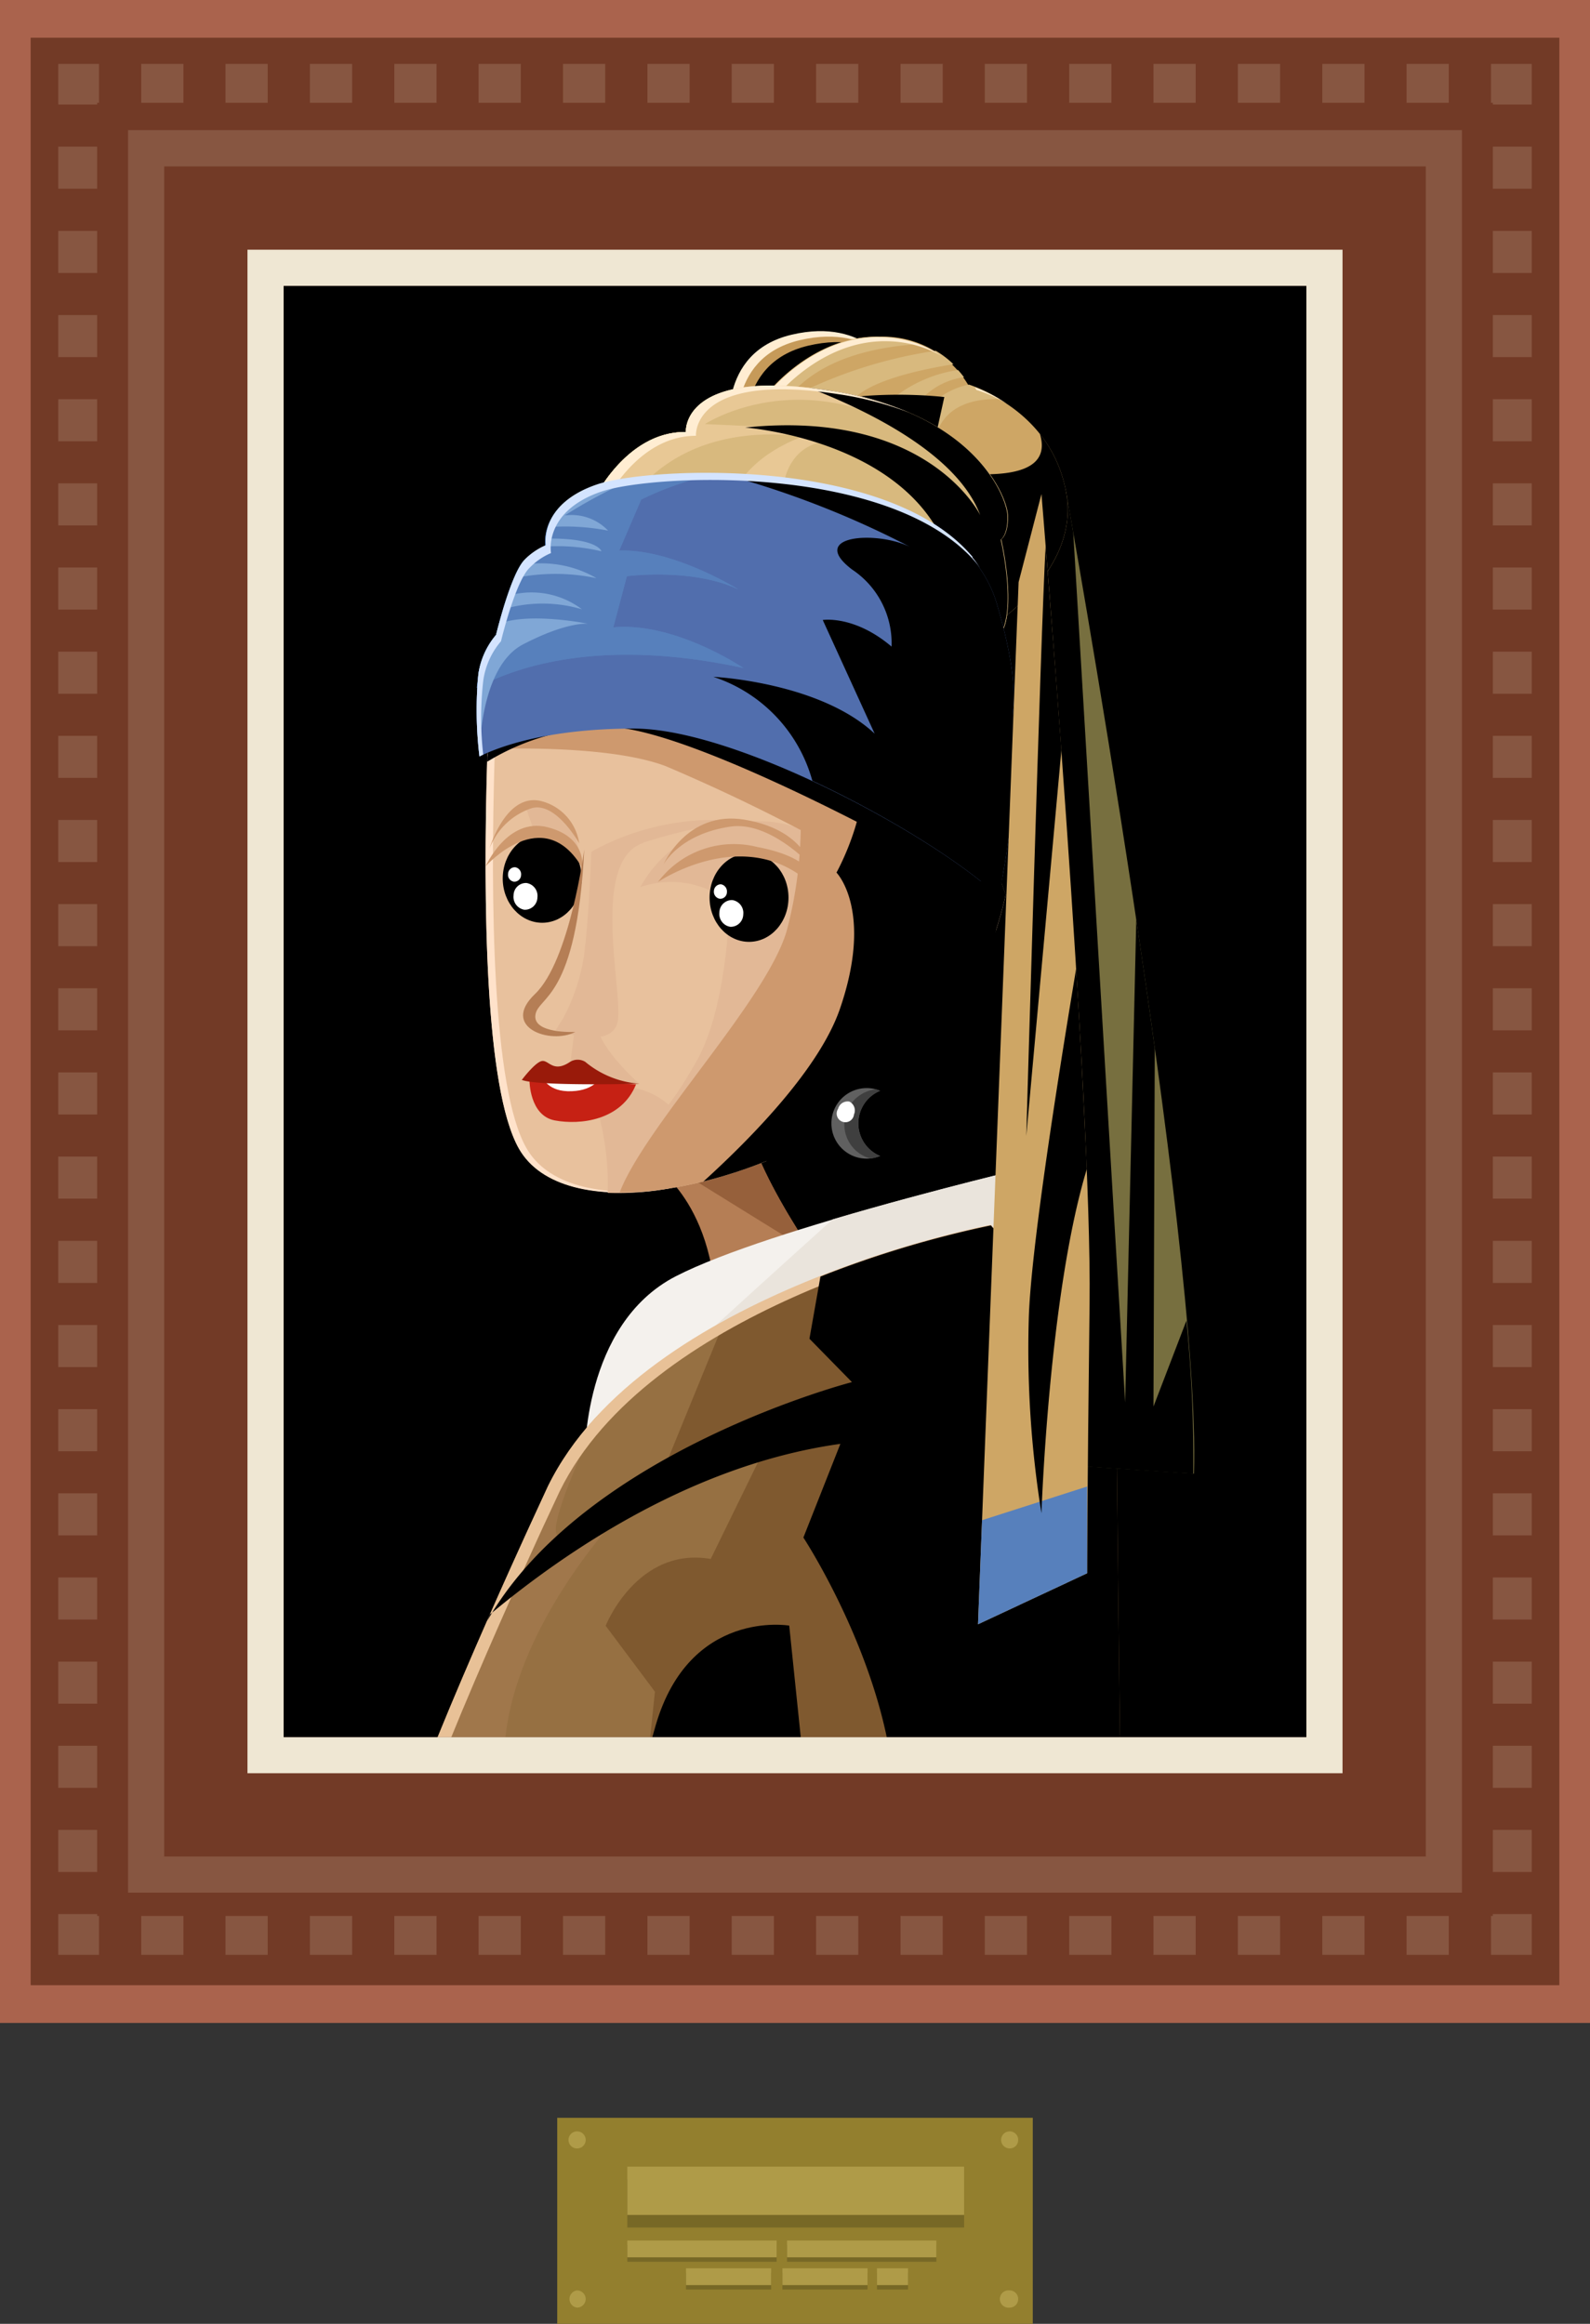 <svg xmlns="http://www.w3.org/2000/svg" xmlns:xlink="http://www.w3.org/1999/xlink" viewBox="0 0 110 160.72"><rect x="0" y="0" width="110" height="160.72" fill="#333333" stroke="none"/><defs><style>.cls-1{fill:none;}.cls-2{fill:#aa634d;}.cls-3{fill:#723a26;}.cls-4{clip-path:url(#clip-path);}.cls-5{fill:#d8b97e;}.cls-6{fill:#b57e55;}.cls-7{fill:#96603b;}.cls-8{fill:#f4f1ed;}.cls-9{fill:#eae4dc;}.cls-10{fill:#967042;}.cls-11{fill:#a0774b;}.cls-12{fill:#7f592f;}.cls-13{fill:#e8c197;}.cls-14{fill:#776f3f;}.cls-15{fill:#ffedd2;}.cls-16{fill:#c69a59;}.cls-17{fill:#cea665;}.cls-18{fill:#e8c895;}.cls-19{fill:#e8c19d;}.cls-20{fill:#ffe2ca;}.cls-21{fill:#e2b896;}.cls-22{fill:#ce996e;}.cls-23{fill:#c62114;}.cls-24{fill:#fff;}.cls-25{fill:#991a0a;}.cls-26{fill:#516ead;}.cls-27{fill:#5780bc;}.cls-28{fill:#80a7d6;}.cls-29{fill:#d4e4ff;}.cls-30{fill:#606060;}.cls-31{fill:#3f3f3f;}.cls-32{fill:#875641;}.cls-33{fill:#efe7d3;}.cls-34{fill:#937f2e;}.cls-35{fill:#776826;}.cls-36{fill:#af9b48;}</style><clipPath id="clip-path"><rect class="cls-1" x="18.29" y="18.47" width="73" height="104.05"/></clipPath></defs><title>cuadros_pared_Recurso 38</title><g id="Capa_2" data-name="Capa 2"><g id="Capa_1-2" data-name="Capa 1"><g id="Silencio"><rect class="cls-2" width="110" height="139.91"/><rect class="cls-3" x="2.12" y="2.61" width="105.76" height="134.69"/><g class="cls-4"><rect x="11.97" y="13.17" width="91.44" height="115.43"/><path class="cls-5" d="M41,34.7,64,46.47s3.86-.79,5.15-2.49.12-6.68.12-6.68.47-.26.47-1.57S67.47,28.52,57.29,27s-9.84,2.88-9.84,2.88C43.24,29.83,41,34.7,41,34.7Z"/><path class="cls-6" d="M67.4,100.92S51.49,83.25,51.49,76.17l-7.27,5.7L46,81.28s5.5,4.32,2.75,15.52S67.4,100.92,67.4,100.92Z"/><path class="cls-7" d="M46.08,80.41,56.24,86.7c-2.66-4-4.75-8-4.75-10.53Z"/><path class="cls-8" d="M71.69,80.61s-18.46,4.32-24.94,7.66-6.29,12.57-6.29,12.57l32.21-8Z"/><path class="cls-9" d="M52.69,97.78l20-5-1-12.18s-7.12,1.67-14.08,3.73c-6.66,6-15.59,14.08-15,14.08C43,98.42,47.23,98.16,52.69,97.78Z"/><path class="cls-10" d="M77.58,129.12l-.39-34.37-8.64-10s-24,4.52-30.64,18.07l-1.18,2.56s-9.43,20.43-9.43,23.76S77.58,129.12,77.58,129.12Z"/><path class="cls-11" d="M37.91,102.8l-1.18,2.56s-9.43,20.43-9.43,23.76c0,1,4.42,1.4,10.65,1.47a30.75,30.75,0,0,1-2-3.76c-4.55-10.1,6.94-22.1,6.94-22.1s-4,3-4.42,1.26c-.21-1,1.49-5,3-8.21A20.75,20.75,0,0,0,37.91,102.8Z"/><path class="cls-12" d="M68,129.69l5.49-1.55L64.23,85.78a68.16,68.16,0,0,0-14.11,5.58L46,101.43l7.27-2-4.32,8.84L54,119.5l-1.59,10.88C58,130.19,63.5,129.93,68,129.69Z"/><path class="cls-12" d="M54.91,122.52l.38-10.08s.38-2.78-5.3-4.43-8.09,4.43-8.09,4.43L45.31,117l-1.64,15.66Z"/><path class="cls-13" d="M38.73,103.12c6.13-12.44,26.8-17.26,30.17-18l-.35-.41s-24,4.52-30.64,18.07l-1.18,2.56s-9.43,20.43-9.43,23.76c0,.3.41.55,1.15.75-.22-.13-.33-.27-.33-.43,0-3.34,9.43-23.77,9.43-23.77Z"/><path d="M39.87,121.27l-5.11,1.57s.81,3.74,1.58,7.73c1.4,0,2.9,0,4.49,0Z"/><path d="M45.37,119.3c-1.13,3.88-2.09,8-2.77,11.3,4.36,0,9.2-.19,13.84-.37l-1.84-17.8S47.73,111.25,45.37,119.3Z"/><path d="M34.05,111.53c5.43-4.5,14.11-10.28,24.09-11.67l-2.56,6.48s8.77,13.34,5.66,23.68c9-.41,16.34-.9,16.34-.9l-.39-34.37-8.64-10a72.6,72.6,0,0,0-11.79,3.54L56,92.59l2.94,3S41,100.22,34.05,111.53Z"/><path d="M33.89,111.66l-.19.45.28-.47.07-.11Z"/><path class="cls-14" d="M73.75,34l-2.93-2,3,69.33,8.78.59C83.11,86,73.75,34,73.75,34Z"/><path d="M78.61,63.61,77.84,97,74.25,36.84c-.31-1.81-.5-2.84-.5-2.84l-2.32-1.58.34,21.73,2,47.19,8.78.59a95.2,95.2,0,0,0-.47-10.59L79.8,97.28l.09-24.79C79.48,69.52,79.05,66.53,78.61,63.61Z"/><path class="cls-15" d="M61.85,25.71s-1.85-3.8-7.09-2.56-4.26,6.91-4.26,6.91h8Z"/><path class="cls-16" d="M62.42,26.09s-1.85-3.8-7.1-2.56-4.25,6.91-4.25,6.91h8Z"/><path d="M63,26.47s-1.85-3.8-7.09-2.56-4.26,6.91-4.26,6.91h8Z"/><path class="cls-17" d="M73.75,34C72.66,28.19,67,26.65,67,26.65a6.85,6.85,0,0,0-6.16-3.36c-4.61-.11-7.73,3.88-7.73,3.88L67.9,43.8S74.85,39.82,73.75,34Z"/><path class="cls-5" d="M63.6,23.79a8,8,0,0,0-2.72-.5c-4.61-.11-7.73,3.88-7.73,3.88l.94,1,4.32.89a3.31,3.31,0,0,1,.25-.87c.67-1.63,4.36-2.52,7.3-3a6.59,6.59,0,0,0-1.22-.93A31.83,31.83,0,0,0,54.3,27.71l.53-.56C57.07,24.72,60.57,24,63.6,23.79Z"/><path class="cls-5" d="M59.61,29.35l-1.2-.24C58.33,29.87,59,29.67,59.61,29.35Z"/><path class="cls-5" d="M62.4,32.87a10.24,10.24,0,0,1,.71-2.8l-.77-.15C60.52,33.65,62.4,33,62.4,32.87Z"/><path class="cls-5" d="M66.69,26.09c-.11-.15-.25-.32-.41-.5a9.35,9.35,0,0,0-5.77,3.2,7.26,7.26,0,0,1-.9.56l2.73.57c.2-.41.44-.87.74-1.39A4.89,4.89,0,0,1,66.69,26.09Z"/><path class="cls-5" d="M69.15,27.6a10,10,0,0,0-2.11-1l0,0a5.19,5.19,0,0,0-3.91,3.45l1.53.32C65.2,28.24,67,27.55,69.15,27.6Z"/><path class="cls-15" d="M67.45,26.79l.1.18a9.64,9.64,0,0,1,2.1.94A10.75,10.75,0,0,0,67.45,26.79Z"/><path class="cls-15" d="M61.38,23.6a7.89,7.89,0,0,1,3.73,1,7.55,7.55,0,0,0-4.23-1.28c-4.61-.11-7.73,3.88-7.73,3.88L67.9,43.8l.15-.09L53.66,27.48S56.78,23.5,61.38,23.6Z"/><path d="M54.4,28.57,67.9,43.8s6.95-4,5.85-9.8a9.12,9.12,0,0,0-1.81-4c.62,2-.72,3.51-7.71,2.46l1.1-5S58.81,26.68,54.4,28.57Z"/><path class="cls-5" d="M41,34.7,64,46.47s3.86-.79,5.15-2.49.12-6.68.12-6.68.47-.26.47-1.57S67.47,28.52,57.29,27s-9.84,2.88-9.84,2.88C43.24,29.83,41,34.7,41,34.7Z"/><path class="cls-18" d="M58.73,30.41l2.69,1.26S62.46,30.51,58.73,30.41Z"/><path class="cls-18" d="M41,34.7l1.88,1c1-1.82,4-6,11.43-5.63l2-.13s-4.8,1.2-5.87,5-.25,3.29-.25,3.29l4-1.84s-1.14-5.87,3.6-5.93c.31,0,.59,0,.85,0l-1.23-.57L53,29.52l-4.23-.19s5.74-3.78,13.26,0c2.42,1.23,3.38,1.23,3.52.67A19.43,19.43,0,0,0,57.29,27c-10.19-1.57-9.84,2.88-9.84,2.88C43.24,29.83,41,34.7,41,34.7Z"/><path d="M51.55,29.57s12.88.92,14.52,10.48a50.64,50.64,0,0,0,1.15,5.32A5.23,5.23,0,0,0,69.11,44c1.29-1.71.12-6.68.12-6.68s.47-.26.47-1.57S67.47,28.52,57.29,27c-.45-.07-.88-.12-1.29-.17,4.43,1.72,10.32,4.73,11.82,8.82C67.82,35.6,64.19,28.26,51.55,29.57Z"/><path class="cls-15" d="M41,34.7,64,46.47l.1,0L41.72,35s2.21-4.86,6.43-4.86c0,0-.35-4.45,9.83-2.88a23.33,23.33,0,0,1,4.88,1.26A23,23,0,0,0,57.29,27c-10.19-1.57-9.84,2.88-9.84,2.88C43.24,29.83,41,34.7,41,34.7Z"/><path class="cls-19" d="M66.58,69.73a29.88,29.88,0,0,0,3-7.84L61.15,38.61s-10.73-2.7-18.39-4.49c-.59.13-1.17.27-1.73.44-5.88,5.3-7.32,17.76-7.32,17.76v0c-.3,10.07-.16,22.93,2.18,27.08C39.92,86.59,60.56,80.24,66.58,69.73Z"/><path class="cls-20" d="M34.22,52.26S35.66,39.8,41.53,34.5c.44-.13.89-.25,1.34-.35l-.11,0c-.59.13-1.17.27-1.73.44-5.88,5.3-7.32,17.76-7.32,17.76v0c-.3,10.07-.16,22.93,2.18,27.08,1.52,2.69,5.37,3.48,9.91,2.85-4.32.5-7.95-.32-9.4-2.91-2.34-4.16-2.48-17-2.18-27.09Z"/><path class="cls-21" d="M44.76,77.8a12.15,12.15,0,0,0,1.41,2.35c.31.1,12.14-13.45,12.14-13.45l.71-4L50.51,61s.09,8.1-2.31,12.37S44.76,77.8,44.76,77.8Z"/><path class="cls-21" d="M38.91,56.4c-1.64-1.6-2.56-.63-2.56-.63l2.4,6.82,1.43-.92S40.56,58,38.91,56.4Z"/><path class="cls-21" d="M55.29,68.42l1.64-6.31V58.57s-1.2-2.21-5.93-1.7a8.81,8.81,0,0,0-6.7,4.48C51.19,59.08,55.29,68.42,55.29,68.42Z"/><path class="cls-21" d="M46.34,82.19c.93-1.4,1.81-2.88,1.81-2.88s-1.32-4.6-6-4.13L41.4,77a18.91,18.91,0,0,1,.64,5.5A20.12,20.12,0,0,0,46.34,82.19Z"/><path class="cls-21" d="M41.37,71.07l-1.61.13-.32,2.46s4,1.53,4.8,1.29C44.24,75,41.49,72.5,41.37,71.07Z"/><path class="cls-21" d="M40.91,58.91s-.19,5.24-.56,7.51a13.46,13.46,0,0,1-1.39,4l-.51.82s4,1.52,4.3-.69-1.9-11.05,1.76-12.25l-.08,0a39.3,39.3,0,0,1,5.83-1.39C51.86,56.85,46.34,55.86,40.91,58.91Z"/><path class="cls-22" d="M57.52,58.55s6.48-7.83,3.87-8.67-22.9-3.71-24-3.71l-3.06,2.55c-.29,1.38-.47,2.47-.56,3.08,3.58-.11,9.15,0,12.29,1.19A126.51,126.51,0,0,1,57.52,58.55Z"/><path class="cls-22" d="M42.87,82.47c7.84.06,19.45-5.3,23.71-12.74.22-.4.44-.8.64-1.22-.75-7.27-2.58-18.21-2.58-18.21l-9.48,2.9a29,29,0,0,1-.75,11.24C52.93,69.32,44.65,77.85,42.87,82.47Z"/><path d="M61.5,58s3.67-7.08,2.58-7.43-16.63-3.66-19.44-3.66-2.41,0-7.33.61c-1,.12-1.92.27-2.79.44-.59,2.57-.81,4.41-.81,4.41v0c0,.1,0,.2,0,.31a16.24,16.24,0,0,1,8.61-2.39C47.69,50.52,61.5,58,61.5,58Z"/><path d="M48.67,81.71c6.94-1.72,14.62-6.23,17.91-12a29.88,29.88,0,0,0,3-7.84L65.18,49.74c-3.42-.45-6.71-.05-5.9,1.83,1.52,3.54-1.41,8.78-1.41,8.78s2.58,2.62.24,9.42C56.71,73.84,52.13,78.57,48.67,81.71Z"/><path class="cls-23" d="M44,75l-1.51-.08-2.76-.53-3.1.35s0,2.42,1.75,2.75S43,77.5,44,75Z"/><ellipse cx="51.82" cy="62.08" rx="2.73" ry="3.06"/><path class="cls-24" d="M51.42,63.25a.9.9,0,0,0-.76-1,.87.87,0,0,0-.89.85.9.9,0,0,0,.76,1A.87.87,0,0,0,51.42,63.25Z"/><path class="cls-24" d="M50.29,61.7a.5.5,0,0,0-.41-.54.48.48,0,0,0-.49.46.49.49,0,0,0,.41.54A.46.46,0,0,0,50.29,61.7Z"/><ellipse cx="37.51" cy="60.76" rx="2.73" ry="3.06"/><path class="cls-22" d="M52.39,58.58A6.57,6.57,0,0,0,45.52,61s6.3-4.28,10.94.49C56.46,61.52,57,59.45,52.39,58.58Z"/><path class="cls-22" d="M56.06,59.81s-.58-2.46-4.56-3.12-5.6,3.1-5.6,3.1,1.11-2.11,4.63-2.62C53.26,56.77,56.06,59.81,56.06,59.81Z"/><path class="cls-22" d="M40.27,60s.37-2.09-2.4-2.79-4.27,2.7-4.27,2.7S37.57,55.44,40.27,60Z"/><path class="cls-22" d="M40.07,58.33a3.53,3.53,0,0,0-2.69-2.94c-2.41-.52-3.51,3.29-3.51,3.29a4.71,4.71,0,0,1,2.9-2.78C38.45,55.4,40.07,58.33,40.07,58.33Z"/><path class="cls-24" d="M37.18,62.07a.9.9,0,0,0-.76-1,.86.86,0,0,0-.89.85.9.9,0,0,0,.75,1A.87.87,0,0,0,37.18,62.07Z"/><path class="cls-24" d="M36.05,60.52a.49.49,0,0,0-.41-.54.47.47,0,0,0-.49.46.48.48,0,0,0,.41.54A.47.47,0,0,0,36.05,60.52Z"/><path class="cls-24" d="M39.55,75.47c1.64-.06,2-1,2-1l-4,.06S37.91,75.54,39.55,75.47Z"/><path class="cls-25" d="M40.49,73.44a1,1,0,0,0-1.05,0c-1.17.79-1.47-.13-1.94-.06s-1.4,1.31-1.4,1.31c1.17.45,8.14.26,8.14.26A6.59,6.59,0,0,1,40.49,73.44Z"/><path class="cls-26" d="M34.32,43.91a5.41,5.41,0,0,0-1.23,2.75,26.64,26.64,0,0,0,.08,5.66c1.22-.61,4.57-1.93,10.69-1.93C51,50.39,64.69,57.85,69.07,62a45.81,45.81,0,0,0,1-12.88c.19-1.35,0-3.62-1.12-7.41A8.49,8.49,0,0,0,67.56,39a3.92,3.92,0,0,0-.25-.32l0-.05c-5.88-7-22.41-6.23-26-5-4,1.37-3.51,4.19-3.51,4.19a4.55,4.55,0,0,0-1.47,1C35.32,39.72,34.32,43.91,34.32,43.91Z"/><path class="cls-27" d="M34.32,43.91a5.41,5.41,0,0,0-1.23,2.75c0,.27-.08.58-.1.91,2.83-1.52,8.72-3.47,18.44-1.37,0,0-4.74-3.21-9-2.81l.94-3.54s4.56-.59,7.72.92c0,0-4.51-2.82-8.25-2.69l1.52-3.53a21.82,21.82,0,0,1,5.22-1.78,30,30,0,0,0-8.34.8c-4,1.37-3.51,4.19-3.51,4.19a4.55,4.55,0,0,0-1.47,1C35.32,39.72,34.32,43.91,34.32,43.91Z"/><path class="cls-27" d="M34.32,43.91a5.41,5.41,0,0,0-1.23,2.75c0,.27-.08.58-.1.91,2.83-1.52,8.72-3.47,18.44-1.37,0,0-4.74-3.21-9-2.81l.94-3.54s4.56-.59,7.72.92c0,0-4.51-2.82-8.25-2.69l1.52-3.53a21.82,21.82,0,0,1,5.22-1.78,30,30,0,0,0-8.34.8c-4,1.37-3.51,4.19-3.51,4.19a4.55,4.55,0,0,0-1.47,1C35.32,39.72,34.32,43.91,34.32,43.91Z"/><path d="M56.2,54c5.34,2.49,10.49,5.74,12.87,8a45.81,45.81,0,0,0,1-12.88c.19-1.35,0-3.62-1.12-7.41A8.49,8.49,0,0,0,67.56,39a3.92,3.92,0,0,0-.25-.32l0-.05c-3.56-4.26-11-5.65-17.17-5.81a64,64,0,0,1,12.81,5c-2.34-1.14-7.11-.79-4,1.57a6.12,6.12,0,0,1,2.73,5.33c-2.58-2.19-4.76-1.84-4.76-1.84l3.59,7.86c-3.83-3.58-11.16-3.93-11.16-3.93A10.5,10.5,0,0,1,56.2,54Z"/><path class="cls-17" d="M72.05,34.17l-1.58,6.09-2.81,72.08,7.55-3.53s0-4.52.17-18.66S72.05,34.17,72.05,34.17Z"/><path class="cls-27" d="M67.94,105.14l-.28,7.2,7.55-3.53s0-1.62,0-6Z"/><path d="M71,78.56l2.43-26.69C73,46,72.6,41,72.34,37.74,72,43.62,71,78.56,71,78.56Z"/><path d="M74.45,67c-1.45,8.7-3.18,19.89-3.28,24.31a71.51,71.51,0,0,0,.88,13.35s.51-15.16,3.14-23.81C75,76.69,74.76,71.9,74.45,67Z"/><polygon points="69.56 58.76 55.54 76.82 52.89 80.48 59.08 81.37 68.05 71.64 69.56 58.76"/><path class="cls-6" d="M40.42,58.75s-1,7.7-3.41,10,1.08,3.52,2.79,2.62c0,0-2.94.15-2.76-1.17S39.9,69.17,40.42,58.75Z"/><path class="cls-28" d="M41.29,33.57c-2.24.76-3.08,2-3.38,2.89a15.46,15.46,0,0,1,4.16.24,3.49,3.49,0,0,0-3-1.05,34.21,34.21,0,0,1,5-2.63A14.34,14.34,0,0,0,41.29,33.57Z"/><path class="cls-28" d="M41.61,38.13s-.24-.94-3.85-.88a2.15,2.15,0,0,0,0,.51l-.13.05A13,13,0,0,1,41.61,38.13Z"/><path class="cls-28" d="M36.18,44.57c3.07-1.6,4.5-1.43,4.5-1.43s-4-.82-6.16,0l-.2.77a5.41,5.41,0,0,0-1.23,2.75,26.64,26.64,0,0,0,.08,5.66S33.11,46.17,36.18,44.57Z"/><path class="cls-28" d="M36.08,39.09a5.26,5.26,0,0,0-.5.9,13.73,13.73,0,0,1,5.69,0A7.56,7.56,0,0,0,36.08,39.09Z"/><path class="cls-28" d="M35.11,41.22c-.11.31-.21.63-.3.92a9.58,9.58,0,0,1,5.45,0A5.78,5.78,0,0,0,35.11,41.22Z"/><path class="cls-29" d="M34.32,43.91a5.41,5.41,0,0,0-1.23,2.75,26.64,26.64,0,0,0,.08,5.66l.26-.13a22.67,22.67,0,0,1,0-5.09,5.31,5.31,0,0,1,1.23-2.75s1-4.19,2-5.1a4.45,4.45,0,0,1,1.46-1S37.57,35.38,41.6,34c3.58-1.22,20.11-2,26,5l0,0c.07.08.13.17.2.26-.09-.13-.17-.25-.27-.38a3.92,3.92,0,0,0-.25-.32l0-.05c-5.88-7-22.41-6.23-26-5-4,1.37-3.51,4.19-3.51,4.19a4.55,4.55,0,0,0-1.47,1C35.32,39.72,34.32,43.91,34.32,43.91Z"/><path class="cls-30" d="M60.89,75.44a2.44,2.44,0,1,0,0,4.51,2.44,2.44,0,0,1,0-4.51Z"/><path class="cls-31" d="M60.89,75.44l-.27-.1a2.44,2.44,0,0,0-.42,4.78,2.33,2.33,0,0,0,.69-.17,2.44,2.44,0,0,1,0-4.51Z"/><path class="cls-24" d="M59.08,77.08a.69.69,0,0,0-.31-.89.68.68,0,0,0-.79.5.6.6,0,1,0,1.1.39Z"/></g><polygon class="cls-32" points="103.28 132.38 103.28 132.51 103.15 132.51 103.15 135.2 105.97 135.2 105.97 132.38 103.28 132.38"/><rect class="cls-32" x="27.28" y="132.51" width="2.92" height="2.69"/><rect class="cls-32" x="38.95" y="132.51" width="2.92" height="2.69"/><rect class="cls-32" x="44.79" y="132.51" width="2.92" height="2.69"/><rect class="cls-32" x="33.11" y="132.51" width="2.92" height="2.69"/><rect class="cls-32" x="21.44" y="132.51" width="2.92" height="2.69"/><rect class="cls-32" x="9.77" y="132.51" width="2.92" height="2.69"/><rect class="cls-32" x="15.6" y="132.51" width="2.92" height="2.69"/><rect class="cls-32" x="50.62" y="132.51" width="2.92" height="2.69"/><rect class="cls-32" x="85.64" y="132.51" width="2.92" height="2.69"/><rect class="cls-32" x="91.48" y="132.51" width="2.92" height="2.69"/><rect class="cls-32" x="97.31" y="132.51" width="2.92" height="2.69"/><rect class="cls-32" x="79.8" y="132.51" width="2.92" height="2.69"/><rect class="cls-32" x="62.3" y="132.51" width="2.92" height="2.69"/><rect class="cls-32" x="56.46" y="132.51" width="2.92" height="2.69"/><rect class="cls-32" x="73.97" y="132.51" width="2.92" height="2.69"/><rect class="cls-32" x="68.13" y="132.51" width="2.92" height="2.69"/><polygon class="cls-32" points="4.03 132.38 4.03 135.2 6.85 135.2 6.85 132.51 6.72 132.51 6.72 132.38 4.03 132.38"/><rect class="cls-32" x="4.03" y="50.89" width="2.69" height="2.91"/><rect class="cls-32" x="4.03" y="39.25" width="2.69" height="2.91"/><rect class="cls-32" x="4.03" y="45.07" width="2.69" height="2.91"/><rect class="cls-32" x="4.03" y="56.71" width="2.69" height="2.91"/><rect class="cls-32" x="4.03" y="68.35" width="2.69" height="2.91"/><rect class="cls-32" x="4.03" y="62.53" width="2.69" height="2.91"/><rect class="cls-32" x="4.03" y="15.97" width="2.69" height="2.91"/><rect class="cls-32" x="4.03" y="10.14" width="2.69" height="2.91"/><rect class="cls-32" x="4.03" y="33.43" width="2.69" height="2.91"/><rect class="cls-32" x="4.03" y="21.79" width="2.69" height="2.91"/><rect class="cls-32" x="4.03" y="27.61" width="2.69" height="2.91"/><rect class="cls-32" x="4.03" y="109.1" width="2.69" height="2.91"/><rect class="cls-32" x="4.03" y="114.92" width="2.69" height="2.91"/><rect class="cls-32" x="4.03" y="103.28" width="2.69" height="2.91"/><rect class="cls-32" x="4.03" y="120.74" width="2.69" height="2.91"/><rect class="cls-32" x="4.03" y="126.56" width="2.69" height="2.91"/><rect class="cls-32" x="4.03" y="97.46" width="2.69" height="2.91"/><rect class="cls-32" x="4.03" y="85.82" width="2.69" height="2.91"/><rect class="cls-32" x="4.03" y="74.17" width="2.69" height="2.91"/><rect class="cls-32" x="4.03" y="79.99" width="2.69" height="2.91"/><rect class="cls-32" x="4.03" y="91.64" width="2.69" height="2.91"/><polygon class="cls-32" points="6.85 7.11 6.85 4.42 4.03 4.42 4.03 7.23 6.72 7.23 6.72 7.11 6.85 7.11"/><rect class="cls-32" x="33.11" y="4.42" width="2.92" height="2.69"/><rect class="cls-32" x="44.79" y="4.42" width="2.92" height="2.69"/><rect class="cls-32" x="27.28" y="4.42" width="2.92" height="2.69"/><rect class="cls-32" x="50.62" y="4.42" width="2.92" height="2.69"/><rect class="cls-32" x="9.77" y="4.42" width="2.92" height="2.69"/><rect class="cls-32" x="21.44" y="4.42" width="2.92" height="2.69"/><rect class="cls-32" x="15.6" y="4.42" width="2.92" height="2.69"/><rect class="cls-32" x="38.95" y="4.42" width="2.92" height="2.69"/><rect class="cls-32" x="85.64" y="4.42" width="2.92" height="2.69"/><rect class="cls-32" x="91.48" y="4.42" width="2.92" height="2.69"/><rect class="cls-32" x="56.46" y="4.42" width="2.92" height="2.69"/><rect class="cls-32" x="97.31" y="4.42" width="2.92" height="2.69"/><rect class="cls-32" x="79.8" y="4.42" width="2.92" height="2.69"/><rect class="cls-32" x="62.3" y="4.42" width="2.92" height="2.69"/><rect class="cls-32" x="68.13" y="4.42" width="2.92" height="2.69"/><rect class="cls-32" x="73.97" y="4.42" width="2.92" height="2.69"/><polygon class="cls-32" points="105.97 7.23 105.97 4.42 103.15 4.42 103.15 7.11 103.28 7.11 103.28 7.23 105.97 7.23"/><rect class="cls-32" x="103.28" y="45.07" width="2.69" height="2.91"/><rect class="cls-32" x="103.28" y="39.25" width="2.69" height="2.91"/><rect class="cls-32" x="103.28" y="33.43" width="2.69" height="2.91"/><rect class="cls-32" x="103.28" y="50.89" width="2.69" height="2.91"/><rect class="cls-32" x="103.28" y="56.71" width="2.69" height="2.91"/><rect class="cls-32" x="103.28" y="15.97" width="2.69" height="2.91"/><rect class="cls-32" x="103.28" y="62.53" width="2.69" height="2.91"/><rect class="cls-32" x="103.28" y="10.14" width="2.69" height="2.91"/><rect class="cls-32" x="103.28" y="27.61" width="2.69" height="2.91"/><rect class="cls-32" x="103.28" y="21.79" width="2.69" height="2.91"/><rect class="cls-32" x="103.28" y="114.92" width="2.69" height="2.91"/><rect class="cls-32" x="103.28" y="103.28" width="2.69" height="2.91"/><rect class="cls-32" x="103.28" y="97.46" width="2.69" height="2.91"/><rect class="cls-32" x="103.28" y="109.1" width="2.69" height="2.91"/><rect class="cls-32" x="103.28" y="68.35" width="2.69" height="2.91"/><rect class="cls-32" x="103.28" y="120.74" width="2.69" height="2.91"/><rect class="cls-32" x="103.28" y="126.56" width="2.69" height="2.91"/><rect class="cls-32" x="103.28" y="79.99" width="2.69" height="2.91"/><rect class="cls-32" x="103.28" y="91.64" width="2.69" height="2.91"/><rect class="cls-32" x="103.28" y="74.17" width="2.69" height="2.91"/><rect class="cls-32" x="103.28" y="85.82" width="2.69" height="2.91"/><path class="cls-32" d="M8.86,9V130.9h92.28V9ZM90.38,120.15H19.62V19.77H90.38Z"/><path class="cls-33" d="M13.07,14.57V125.34H96.93V14.57ZM90.38,120.15H19.62V19.77H90.38Z"/><path class="cls-3" d="M11.36,11.51V128.4H98.64V11.51ZM92.88,122.64H17.12V17.27H92.88Z"/><rect class="cls-34" x="38.55" y="146.47" width="32.9" height="14.25"/><rect class="cls-35" x="43.4" y="150.72" width="23.3" height="3.34"/><rect class="cls-36" x="43.4" y="149.85" width="23.3" height="3.34"/><rect class="cls-35" x="43.4" y="155.27" width="10.33" height="1.16"/><rect class="cls-36" x="43.4" y="154.96" width="10.33" height="1.16"/><rect class="cls-35" x="54.45" y="155.27" width="10.33" height="1.16"/><rect class="cls-36" x="54.45" y="154.96" width="10.33" height="1.16"/><rect class="cls-35" x="47.46" y="157.19" width="5.89" height="1.16"/><rect class="cls-36" x="47.46" y="156.88" width="5.89" height="1.16"/><rect class="cls-35" x="54.13" y="157.19" width="5.89" height="1.16"/><rect class="cls-36" x="54.13" y="156.88" width="5.89" height="1.16"/><rect class="cls-35" x="60.67" y="157.19" width="2.15" height="1.16"/><rect class="cls-36" x="60.67" y="156.88" width="2.15" height="1.16"/><path class="cls-36" d="M40.52,148a.59.59,0,0,0-.6-.59.59.59,0,1,0,0,1.18A.59.59,0,0,0,40.52,148Z"/><path class="cls-36" d="M40.52,159a.6.6,0,0,0-.6-.59.6.6,0,0,0,0,1.19A.6.6,0,0,0,40.52,159Z"/><path class="cls-36" d="M70.44,148a.58.58,0,0,0-.59-.59.59.59,0,1,0,0,1.18A.58.58,0,0,0,70.44,148Z"/><path class="cls-36" d="M70.44,159a.59.59,0,0,0-.59-.59.6.6,0,1,0,0,1.19A.59.59,0,0,0,70.44,159Z"/></g></g></g></svg>